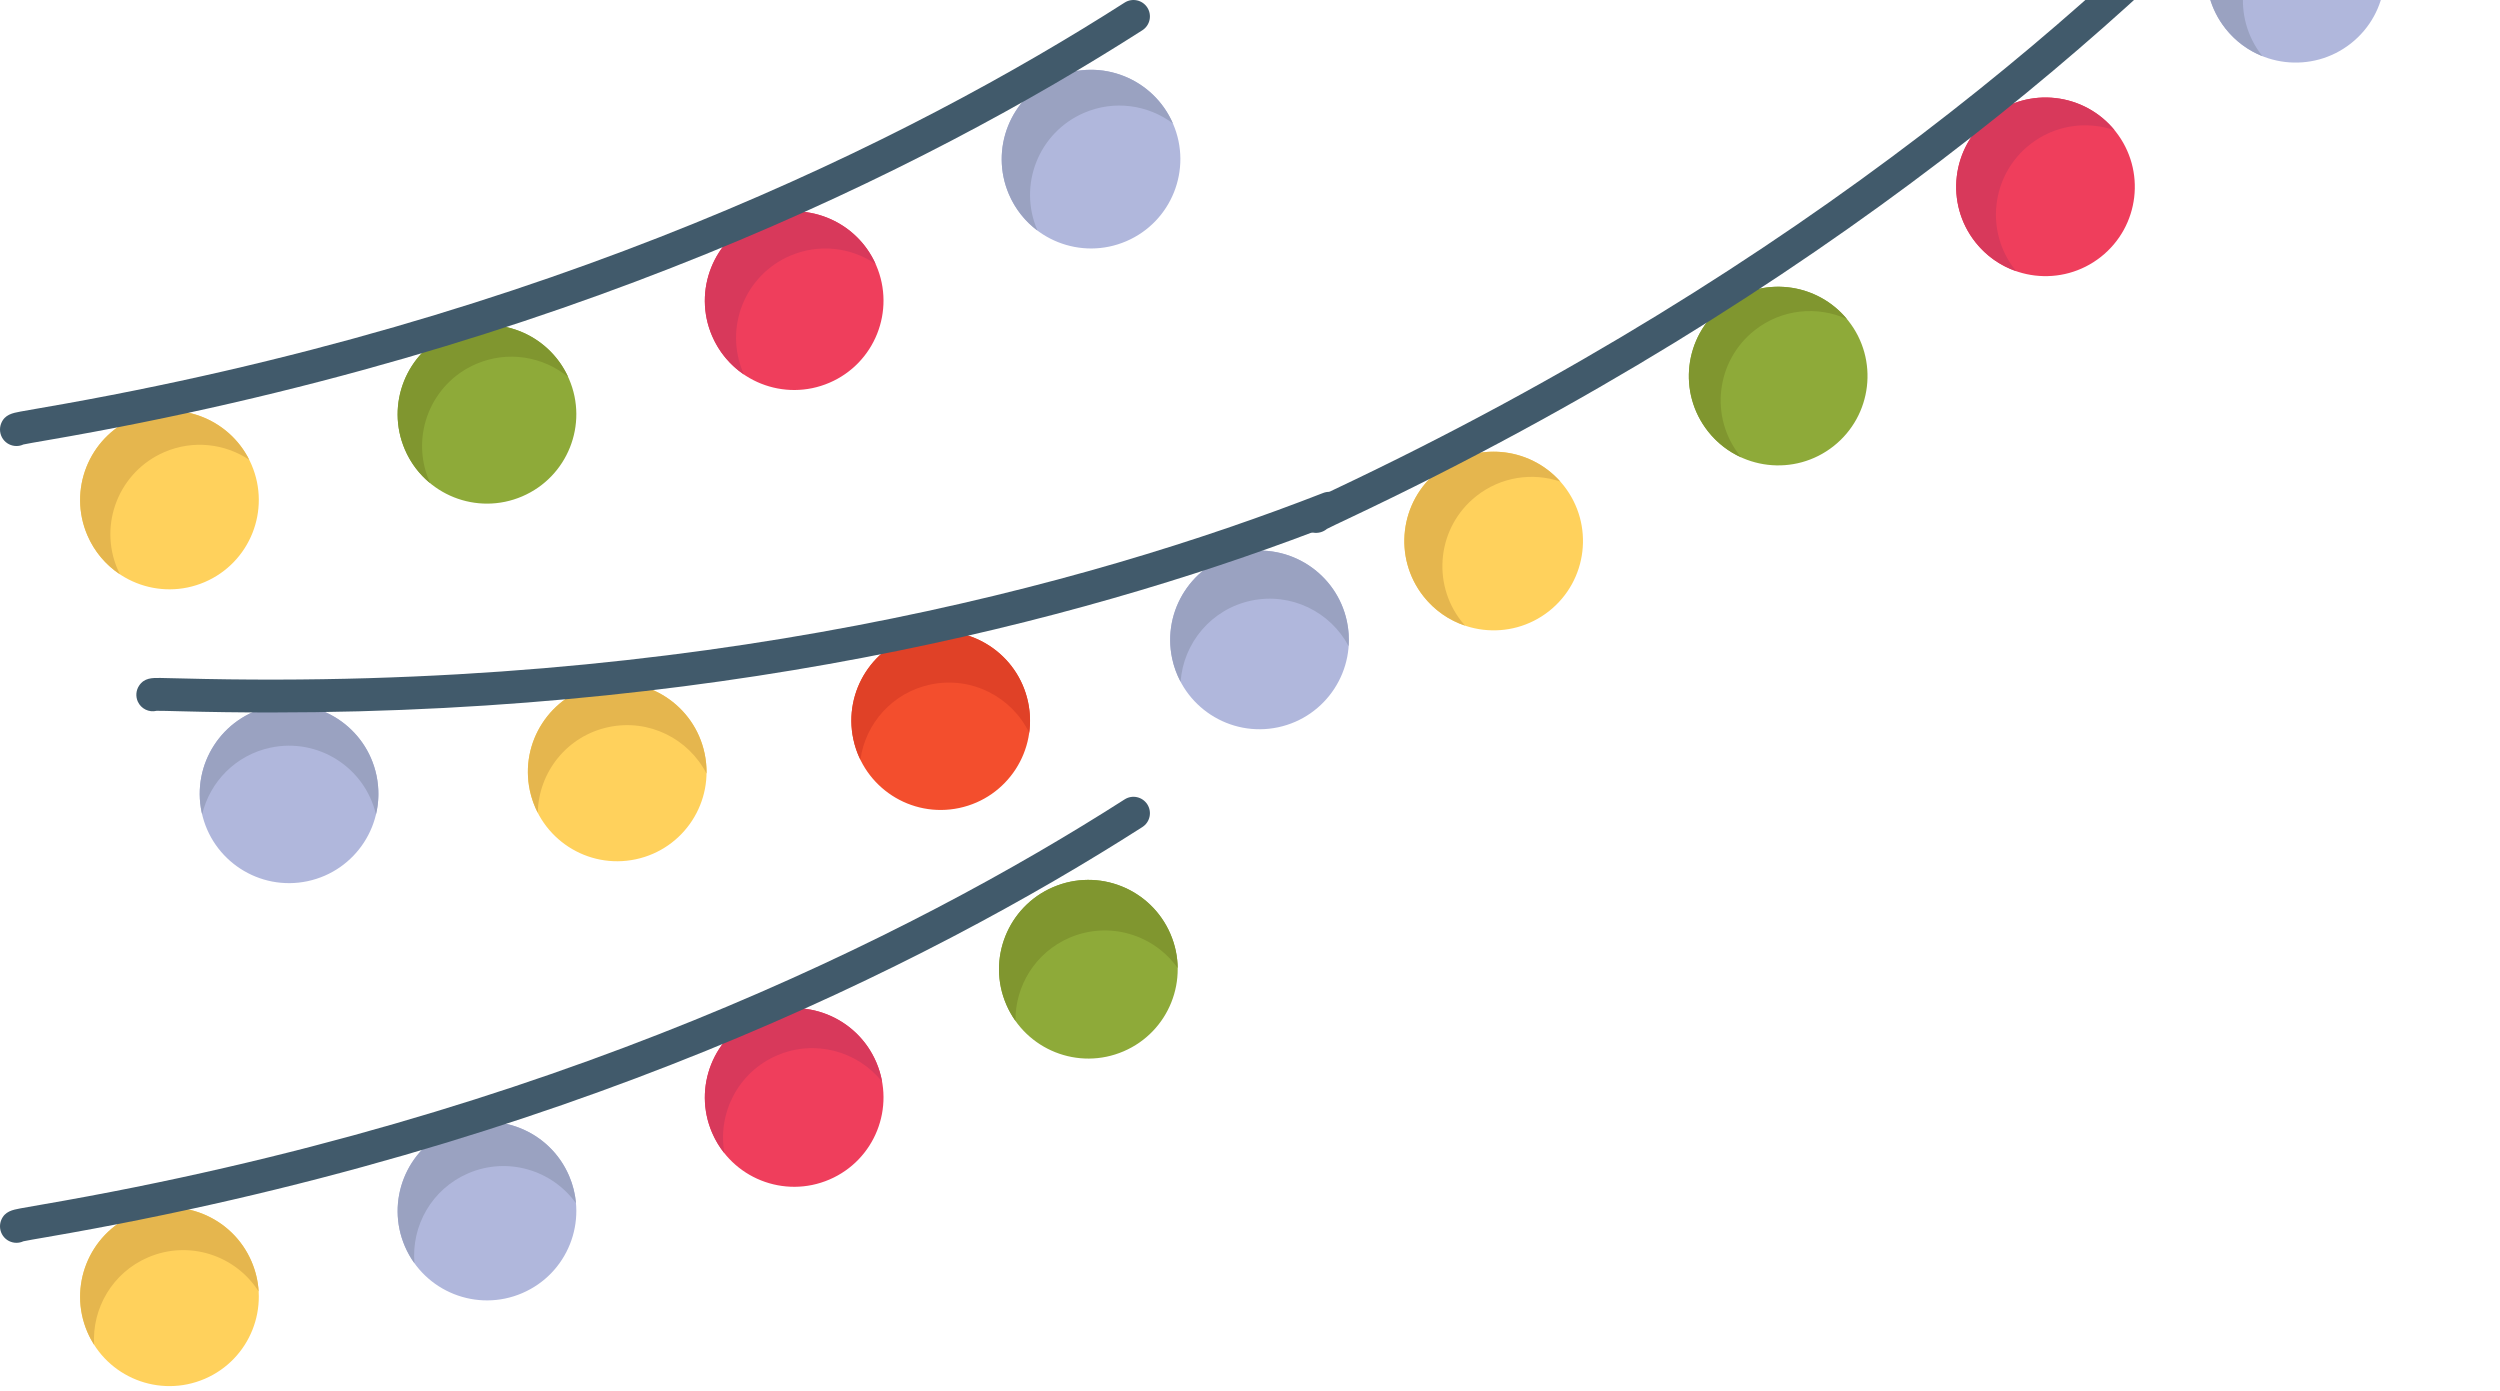 <svg width="354" height="197" viewBox="0 0 354 197" fill="none" xmlns="http://www.w3.org/2000/svg">
<path d="M165.732 132.249C168.491 138.665 165.527 146.105 159.106 148.865C152.689 151.624 145.249 148.655 142.49 142.239C139.73 135.822 142.699 128.382 149.116 125.623C155.532 122.864 162.973 125.828 165.732 132.249Z" fill="#8EAA39"/>
<path d="M151.447 132.783C157.03 130.383 163.385 132.316 166.761 137.087C166.741 135.469 166.411 133.828 165.732 132.249C162.972 125.828 155.532 122.864 149.116 125.623C142.699 128.382 139.73 135.822 142.49 142.239C142.849 143.073 143.288 143.847 143.793 144.56C143.734 139.603 146.611 134.863 151.447 132.783Z" fill="#80962F"/>
<path d="M124.073 150.404C126.833 156.821 123.869 164.261 117.452 167.02C111.031 169.78 103.596 166.811 100.836 160.395C98.077 153.978 101.041 146.538 107.457 143.778C113.874 141.019 121.315 143.988 124.073 150.404Z" fill="#EF3E5C"/>
<path d="M110.031 149.445C115.378 147.146 121.434 148.827 124.901 153.163C124.734 152.233 124.462 151.309 124.073 150.404C121.314 143.988 113.874 141.019 107.457 143.778C101.041 146.538 98.077 153.978 100.836 160.395C101.296 161.465 101.889 162.436 102.582 163.303C101.559 157.641 104.52 151.816 110.031 149.445Z" fill="#D8395B"/>
<path d="M80.577 166.49C83.337 172.906 80.373 180.346 73.951 183.106C67.535 185.865 60.095 182.901 57.336 176.484C54.576 170.063 57.545 162.628 63.962 159.869C70.378 157.109 77.818 160.073 80.577 166.49Z" fill="#B0B7DC"/>
<path d="M66.293 166.145C71.848 163.755 78.17 165.66 81.558 170.379C81.442 169.072 81.124 167.761 80.578 166.49C77.818 160.074 70.378 157.11 63.962 159.869C57.545 162.629 54.576 170.064 57.336 176.485C57.706 177.346 58.163 178.142 58.688 178.873C58.221 173.58 61.146 168.358 66.293 166.145Z" fill="#9AA2C1"/>
<path d="M35.615 178.625C38.375 185.041 35.411 192.482 28.994 195.241C22.573 198 15.133 195.036 12.374 188.615C9.619 182.198 12.582 174.758 18.999 171.999C25.416 169.24 32.856 172.208 35.615 178.625Z" fill="#FFD15C"/>
<path d="M20.957 178.048C26.741 175.561 33.355 177.729 36.625 182.88C36.541 181.452 36.212 180.015 35.615 178.625C32.856 172.208 25.416 169.24 18.999 171.999C12.582 174.758 9.619 182.198 12.374 188.615C12.646 189.25 12.966 189.849 13.325 190.414C13.022 185.247 15.928 180.211 20.957 178.048Z" fill="#E5B64E"/>
<path d="M53.306 109.779C54.753 116.609 50.388 123.323 43.558 124.775C36.723 126.227 30.008 121.862 28.556 115.027C27.11 108.192 31.474 101.478 38.304 100.031C45.14 98.579 51.854 102.944 53.306 109.779Z" fill="#B0B7DC"/>
<path d="M28.624 115.312C29.723 110.709 33.369 106.913 38.304 105.868C45.043 104.436 51.661 108.66 53.237 115.33C53.66 113.562 53.708 111.675 53.306 109.779C51.854 102.944 45.14 98.579 38.304 100.031C31.474 101.478 27.109 108.192 28.556 115.027C28.577 115.124 28.602 115.217 28.624 115.312Z" fill="#9AA2C1"/>
<path d="M99.771 106.68C101.222 113.511 96.858 120.225 90.023 121.676C83.188 123.128 76.474 118.763 75.026 111.929C73.575 105.093 77.939 98.379 84.774 96.932C91.605 95.481 98.323 99.845 99.771 106.68Z" fill="#FFD15C"/>
<path d="M86.17 102.958C91.876 101.745 97.501 104.593 100.043 109.547C100.06 108.603 99.975 107.643 99.77 106.68C98.323 99.845 91.604 95.48 84.774 96.932C77.939 98.379 73.574 105.093 75.026 111.929C75.265 113.054 75.648 114.111 76.149 115.088C76.253 109.333 80.297 104.201 86.17 102.958Z" fill="#E5B64E"/>
<path d="M145.575 99.417C147.027 106.248 142.662 112.962 135.827 114.413C128.996 115.865 122.282 111.5 120.831 104.665C119.379 97.83 123.743 91.116 130.578 89.668C137.413 88.217 144.128 92.582 145.575 99.417Z" fill="#F34E2D"/>
<path d="M190.723 87.984C192.17 94.819 187.805 101.534 180.975 102.985C174.14 104.433 167.425 100.068 165.974 93.237C164.527 86.402 168.892 79.688 175.722 78.236C182.557 76.789 189.271 81.154 190.723 87.984Z" fill="#B0B7DC"/>
<path d="M177.166 85.051C182.819 83.854 188.387 86.635 190.965 91.497C191.046 90.347 190.974 89.168 190.723 87.985C189.271 81.154 182.557 76.79 175.722 78.237C168.891 79.688 164.526 86.403 165.974 93.238C166.224 94.419 166.636 95.524 167.175 96.54C167.56 91.05 171.518 86.251 177.166 85.051Z" fill="#9AA2C1"/>
<path d="M166.109 17.538C168.868 23.954 165.904 31.394 159.487 34.154C153.071 36.913 145.631 33.944 142.871 27.528C140.112 21.111 143.076 13.671 149.493 10.912C155.909 8.152 163.349 11.121 166.109 17.538Z" fill="#B0B7DC"/>
<path d="M146.886 32.593C144.126 26.177 147.09 18.737 153.507 15.977C157.811 14.126 162.575 14.856 166.079 17.472C163.297 11.101 155.888 8.162 149.493 10.912C143.076 13.671 140.112 21.111 142.871 27.528C143.78 29.639 145.197 31.374 146.915 32.658C146.906 32.636 146.895 32.616 146.886 32.593Z" fill="#9AA2C1"/>
<path d="M124.073 37.578C126.833 43.999 123.869 51.435 117.452 54.194C111.031 56.953 103.596 53.989 100.836 47.573C98.077 41.156 101.041 33.716 107.457 30.957C113.874 28.198 121.315 31.162 124.073 37.578Z" fill="#EF3E5C"/>
<path d="M105.257 52.833C102.497 46.416 105.461 38.976 111.878 36.217C115.993 34.447 120.527 35.035 123.98 37.375C121.151 31.101 113.805 28.228 107.457 30.957C101.041 33.717 98.077 41.157 100.836 47.573C101.826 49.875 103.42 51.73 105.351 53.038C105.32 52.969 105.286 52.902 105.257 52.833Z" fill="#D8395B"/>
<path d="M80.577 53.668C83.337 60.085 80.373 67.525 73.951 70.284C67.535 73.043 60.095 70.075 57.336 63.658C54.576 57.242 57.545 49.801 63.962 47.042C70.378 44.283 77.818 47.247 80.577 53.668Z" fill="#8EAA39"/>
<path d="M60.797 68.152C58.038 61.735 61.006 54.295 67.423 51.536C71.915 49.604 76.907 50.48 80.445 53.381C77.588 47.161 70.28 44.325 63.961 47.043C57.544 49.802 54.575 57.242 57.335 63.659C58.162 65.583 59.413 67.194 60.928 68.436C60.884 68.341 60.838 68.248 60.797 68.152Z" fill="#80962F"/>
<path d="M35.615 65.799C38.375 72.22 35.411 79.655 28.994 82.419C22.573 85.178 15.133 82.21 12.374 75.793C9.619 69.377 12.582 61.937 18.999 59.177C25.416 56.418 32.856 59.382 35.615 65.799Z" fill="#FFD15C"/>
<path d="M16.657 80.628C13.903 74.212 16.866 66.772 23.283 64.012C27.36 62.259 31.849 62.819 35.289 65.105C32.307 59.173 25.179 56.52 18.999 59.178C12.582 61.937 9.619 69.377 12.374 75.794C13.38 78.133 15.009 80.012 16.984 81.324C16.869 81.096 16.759 80.865 16.657 80.628Z" fill="#E5B64E"/>
<path d="M2.33 63.156C1.601 63.156 0.884 62.815 0.43 62.176C-0.032 61.524 -0.13 60.668 0.176 59.929C0.684 58.698 1.761 58.493 2.9 58.276C3.553 58.152 4.512 57.987 5.755 57.773C77.809 45.383 128.996 19.716 159.248 0.367C160.332 -0.325 161.77 -0.009 162.462 1.073C163.154 2.156 162.838 3.594 161.755 4.287C131.142 23.867 79.363 49.837 6.543 62.359C5.154 62.598 3.833 62.825 3.309 62.939C2.996 63.085 2.661 63.156 2.33 63.156Z" fill="#415A6B"/>
<path d="M2.33 175.982C1.601 175.982 0.883 175.641 0.43 175.002C-0.033 174.35 -0.129 173.494 0.176 172.756C0.685 171.525 1.761 171.32 2.901 171.103C3.555 170.979 4.514 170.813 5.757 170.599C77.813 158.204 128.998 132.54 159.248 113.194C160.332 112.5 161.77 112.818 162.462 113.9C163.154 114.983 162.838 116.422 161.755 117.113C131.143 136.691 79.367 162.658 6.546 175.185C5.157 175.424 3.834 175.652 3.309 175.766C2.996 175.911 2.662 175.982 2.33 175.982Z" fill="#415A6B"/>
<path d="M131.741 96.932C137.543 95.7 143.255 98.658 145.736 103.76C145.929 102.352 145.888 100.887 145.575 99.417C144.128 92.582 137.414 88.217 130.578 89.668C123.743 91.116 119.379 97.83 120.831 104.665C121.05 105.698 121.391 106.673 121.833 107.582C122.537 102.446 126.378 98.067 131.741 96.932Z" fill="#E04127"/>
<path d="M38.348 100.887C34.111 100.887 29.822 100.831 25.458 100.714C24.053 100.677 22.716 100.642 22.181 100.65C21.109 100.913 19.972 100.377 19.508 99.335C19.183 98.605 19.256 97.748 19.7 97.084C20.44 95.977 21.534 95.985 22.692 95.998C23.356 96.004 24.326 96.029 25.582 96.063C98.666 98.015 153.894 82.864 187.356 69.806C188.552 69.34 189.902 69.931 190.369 71.128C190.837 72.324 190.244 73.674 189.048 74.141C157.186 86.573 105.829 100.886 38.348 100.887Z" fill="#415A6B"/>
<path d="M334.988 -11.618C339.314 -6.134 338.376 1.82 332.893 6.146C327.409 10.472 319.454 9.53 315.128 4.046C310.802 -1.438 311.739 -9.391 317.223 -13.717C322.707 -18.043 330.662 -17.101 334.988 -11.618Z" fill="#B0B7DC"/>
<path d="M320.316 7.9C315.99 2.417 316.928 -5.537 322.412 -9.863C326.09 -12.765 330.881 -13.293 334.942 -11.673C330.606 -17.107 322.689 -18.029 317.223 -13.717C311.739 -9.391 310.802 -1.438 315.128 4.046C316.552 5.851 318.369 7.16 320.361 7.955C320.347 7.936 320.331 7.92 320.316 7.9Z" fill="#9AA2C1"/>
<path d="M299.572 18.62C303.899 24.108 302.96 32.057 297.476 36.383C291.988 40.71 284.039 39.772 279.713 34.288C275.387 28.804 276.324 20.85 281.808 16.524C287.292 12.198 295.246 13.136 299.572 18.62Z" fill="#EF3E5C"/>
<path d="M285.344 38.225C281.018 32.741 281.956 24.787 287.439 20.461C290.956 17.687 295.488 17.081 299.429 18.447C295.073 13.12 287.233 12.245 281.808 16.525C276.324 20.851 275.387 28.805 279.713 34.288C281.265 36.255 283.285 37.635 285.488 38.399C285.44 38.34 285.391 38.284 285.344 38.225Z" fill="#D8395B"/>
<path d="M261.722 45.419C266.048 50.903 265.111 58.856 259.623 63.184C254.139 67.51 246.184 66.568 241.858 61.084C237.532 55.6 238.474 47.645 243.958 43.319C249.441 38.994 257.395 39.931 261.722 45.419Z" fill="#8EAA39"/>
<path d="M246.364 64.528C242.038 59.045 242.98 51.09 248.464 46.764C252.303 43.736 257.351 43.289 261.52 45.176C257.151 39.907 249.357 39.06 243.957 43.32C238.473 47.646 237.531 55.601 241.858 61.085C243.154 62.729 244.779 63.961 246.564 64.769C246.497 64.689 246.429 64.611 246.364 64.528Z" fill="#80962F"/>
<path d="M221.431 68.773C225.759 74.261 224.82 82.211 219.338 86.541C213.85 90.868 205.895 89.926 201.569 84.443C197.247 78.958 198.184 71.004 203.668 66.678C209.152 62.352 217.105 63.289 221.431 68.773Z" fill="#FFD15C"/>
<path d="M206.958 88.004C202.636 82.519 203.574 74.565 209.057 70.24C212.542 67.491 217.022 66.87 220.937 68.188C216.521 63.23 208.95 62.512 203.668 66.678C198.184 71.004 197.247 78.958 201.569 84.443C203.146 86.442 205.207 87.835 207.453 88.591C207.284 88.401 207.118 88.207 206.958 88.004Z" fill="#E5B64E"/>
<path d="M187.004 75.364C186.293 75.565 185.503 75.44 184.889 74.96C184.264 74.471 183.939 73.688 184.039 72.904C184.205 71.598 185.199 71.108 186.252 70.588C186.856 70.29 187.746 69.869 188.9 69.324C255.825 37.706 298.848 -0.716 323.156 -27.38C324.027 -28.334 325.513 -28.432 326.478 -27.598C327.443 -26.765 327.52 -25.316 326.65 -24.362C302.053 2.621 258.534 41.493 190.898 73.446C189.608 74.055 188.381 74.635 187.9 74.888C187.634 75.112 187.327 75.272 187.004 75.364Z" fill="#415A6B"/>
</svg>

